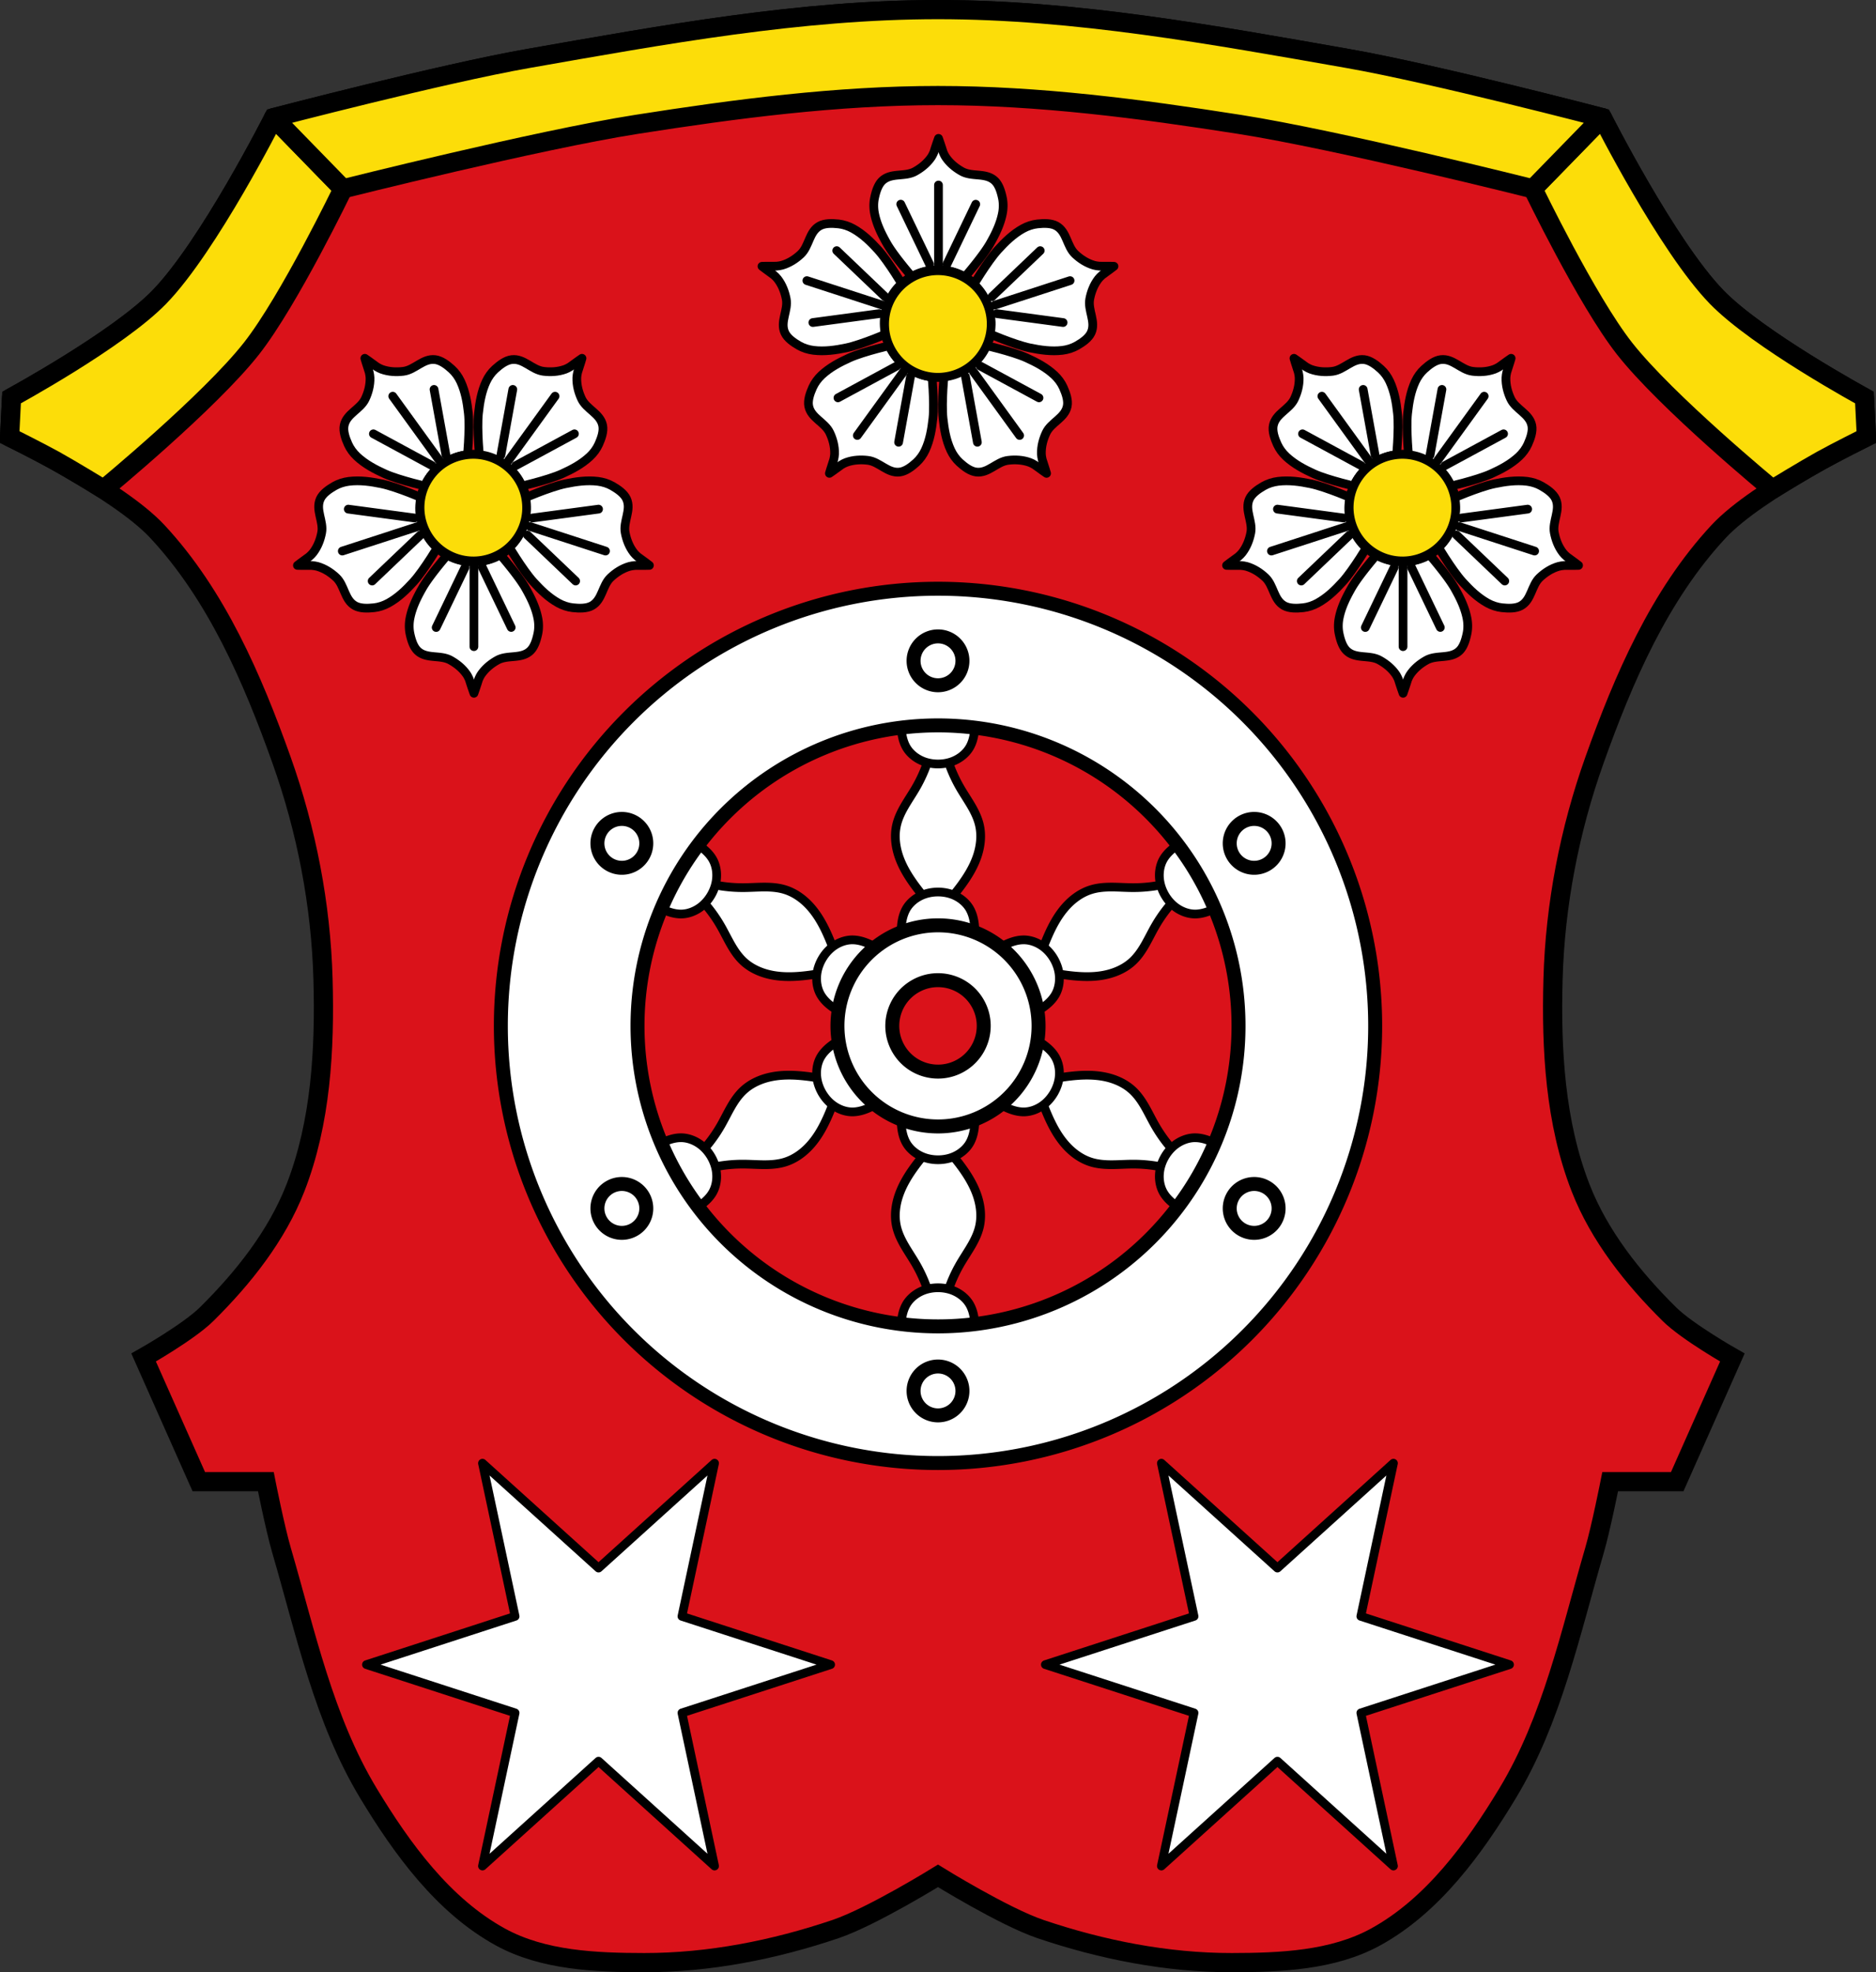<svg xmlns="http://www.w3.org/2000/svg" xmlns:xlink="http://www.w3.org/1999/xlink" viewBox="0 0 1074.84 1130"><rect x="0" y="0" width="1074.84" height="1130" fill="#333333" stroke="none"/><defs><path id="h" d="m-787.73 192.94 30.05-16.272" stroke="#000" stroke-width="4.467" fill="#fff" stroke-linecap="round"/><path id="a" d="M-736.25 60.09s-1.081 2.953-2.368 7.07c-.417.98-.867 1.873-1.311 2.526-2.19 3.225-5.243 5.627-8.369 7.354-5.207 2.877-12.138.472-16.692 4.688-2.224 2.059-3.334 5.652-4.02 8.954-.523 2.504-.486 5.26 0 7.775 1.087 5.623 3.643 10.751 6.346 15.494 4.051 7.108 14.554 18.975 14.554 18.975s8.21 7.215 11.864.477c3.657 6.737 11.864-.477 11.864-.477s10.48-11.867 14.531-18.975c2.703-4.743 5.258-9.871 6.346-15.494.486-2.515.523-5.271 0-7.775-.69-3.302-1.776-6.895-4-8.954-4.554-4.216-11.509-1.81-16.715-4.688-3.126-1.728-6.156-4.129-8.346-7.354-.461-.679-.925-1.612-1.357-2.639l-.023-.084a182.824 182.824 0 0 0-2.299-6.877z" stroke-linejoin="round" stroke="#000" stroke-width="4.467" fill="#fff"/><path id="d" d="M-714.93 151.65c0 14.05-11.591 25.436-25.89 25.436-14.299 0-25.89-11.388-25.89-25.436 0-14.05 11.591-25.436 25.89-25.436 14.299 0 25.89 11.388 25.89 25.436z" stroke-width="4.203" stroke-linejoin="round" stroke="#000" stroke-linecap="round"/><path id="e" d="m-765.04 145.46-38.607-12.548" stroke="#000" stroke-width="4.467" fill="#fff" stroke-linecap="round"/><path id="f" d="m-788.36 117.56 24.723 23.586" stroke="#000" stroke-width="4.467" fill="#fff" stroke-linecap="round"/><path id="g" d="m-754.01 179.33-23.811 32.877" stroke="#000" stroke-width="4.467" fill="#fff" stroke-linecap="round"/><path id="c" d="m-755.59 93.76 14.789 30.803" stroke="#000" stroke-width="4.467" fill="#fff" stroke-linecap="round"/><path id="i" d="m-707.49 145.46 38.607-12.548" stroke="#000" stroke-width="4.467" fill="#fff" stroke-linecap="round"/><path id="j" d="m-684.17 117.56-24.723 23.586" stroke="#000" stroke-width="4.467" fill="#fff" stroke-linecap="round"/><path id="k" d="m-718.52 179.33 23.811 32.877" stroke="#000" stroke-width="4.467" fill="#fff" stroke-linecap="round"/><path id="l" d="m-684.79 192.94-30.05-16.272" stroke="#000" stroke-width="4.467" fill="#fff" stroke-linecap="round"/><path id="b" d="M-736.26 124.56V83.966" stroke="#000" stroke-width="4.467" fill="#fff" stroke-linecap="round"/></defs><path d="M302.5 33.531c-49.11 8.613-145.69 33.875-145.69 33.875s-37.2 73.63-65.5 102.78c-23.781 24.499-84.69 57.59-84.69 57.59L5.495 250.37s61.85 29.649 84.69 54.19c33.855 36.38 54.48 84.22 71.16 131.03 14.273 40.06 22.535 82.83 23.719 125.34 1.12 40.23-1.18 82.22-15.813 119.72-10.707 27.437-29.877 51.565-50.812 72.28-10.391 10.282-36.16 24.844-36.16 24.844l31.625 71.16h38.41s5.242 26.526 9.03 39.5c13.785 47.21 24.275 96.84 49.688 138.94 19.275 31.935 42.962 64.48 75.66 82.44 24.466 13.437 54.56 14.649 82.47 14.688 37.07.051 74.41-7.339 109.53-19.219 20.894-7.07 58.719-30.5 58.719-30.5s37.856 23.432 58.75 30.5c35.12 11.88 72.46 19.27 109.53 19.219 27.913-.038 57.971-1.251 82.44-14.688 32.695-17.956 56.41-50.5 75.69-82.44 25.412-42.1 35.902-91.73 49.688-138.94 3.789-12.974 9.03-39.5 9.03-39.5h38.41l31.594-71.16s-25.734-14.561-36.12-24.844c-20.935-20.716-40.11-44.844-50.813-72.28-14.633-37.496-16.933-79.48-15.813-119.72 1.183-42.511 9.446-85.28 23.719-125.34 16.678-46.811 37.27-94.65 71.12-131.03 22.837-24.538 84.72-54.19 84.72-54.19l-1.125-22.594s-60.938-33.09-84.72-57.59c-28.29-29.15-65.5-102.78-65.5-102.78s-96.58-25.26-145.69-33.875c-77.67-13.622-156.05-28.03-234.91-28.03-78.86 0-157.23 14.409-234.91 28.03z" style="fill:#da121a;stroke:#000;stroke-width:11"/><path style="fill:#fcdd09;stroke:#000;stroke-width:11;stroke-linejoin:round" d="m6.62 227.78-1.125 22.594s17.19 8.588 25.587 13.241c9.579 5.305 28.27 16.722 28.27 16.722s60.667-49.975 84.74-80.66c21.696-27.655 52.43-91.49 52.43-91.49l-39.718-40.785s-37.2 73.63-65.5 102.78c-23.777 24.497-84.69 57.59-84.69 57.59zM1068.22 227.78l1.125 22.594s-17.19 8.588-25.587 13.241c-9.578 5.305-28.27 16.722-28.27 16.722s-60.667-49.975-84.74-80.66c-21.696-27.655-52.43-91.49-52.43-91.49l39.718-40.785s37.21 73.63 65.5 102.78c23.777 24.497 84.69 57.59 84.69 57.59z"/><path style="fill:#fcdd09;stroke:#000;stroke-width:11;stroke-linejoin:round" d="M537.4 5.5c-78.86 0-157.23 14.409-234.91 28.03-49.11 8.613-145.69 33.875-145.69 33.875l39.719 40.781s111.38-28.01 168.03-36.906c57.18-8.98 114.97-16.531 172.84-16.531 57.877 0 115.67 7.552 172.84 16.531 56.651 8.897 168.03 36.906 168.03 36.906l39.719-40.781s-96.58-25.26-145.69-33.875C694.618 19.908 616.238 5.5 537.378 5.5z"/><path style="fill:#fff;stroke:#000;stroke-width:5;stroke-linecap:round;stroke-linejoin:round" d="m276.43 838.35 18.688 87.75-85.16 27.656 85.16 27.656-18.688 87.75 66.5-60.09 66.47 60.09-18.688-87.75 85.19-27.656-85.19-27.656 18.688-87.75-66.47 60.09zm388.97 0 18.719 87.75-85.19 27.656 85.19 27.656-18.719 87.75 66.5-60.09 66.47 60.09-18.688-87.75 85.19-27.656-85.19-27.656 18.688-87.75-66.47 60.09z"/><use height="100%" width="100%" xlink:href="#a" transform="translate(1361.57 12.05) scale(1.119)"/><use height="100%" width="100%" xlink:href="#b" transform="translate(1361.57 12.05) scale(1.119)"/><use height="100%" width="100%" xlink:href="#c" transform="translate(1361.57 12.05) scale(1.119)"/><path d="m559.053 117.003-16.555 34.48" style="fill:#fff;stroke:#000;stroke-width:5;stroke-linecap:round"/><use style="fill:#fff" transform="matrix(1.179 0 0 1.2 1410.901 3.341)" xlink:href="#d" width="100%" height="100%"/><path d="M436.57 152.566s2.77 2.172 6.711 4.969c.9.782 1.694 1.57 2.235 2.269 2.676 3.447 4.177 7.528 4.934 11.453 1.261 6.538-3.698 13.086-.785 19.392 1.423 3.08 4.864 5.505 8.14 7.382 2.485 1.422 5.432 2.337 8.277 2.69 6.362.787 12.706-.158 18.69-1.395 8.966-1.853 25.235-8.929 25.235-8.929s10.521-6.243 4.613-12.464c8.437-1.561 3.597-12.794 3.597-12.794s-9.011-15.263-15.172-22.034c-4.114-4.523-8.689-9.011-14.3-12.116-2.508-1.388-5.43-2.381-8.276-2.69-3.754-.409-7.954-.495-10.916 1.16-6.064 3.392-5.91 11.625-10.774 16.173-2.92 2.73-6.526 5.125-10.717 6.34-.882.257-2.036.428-3.279.532-.03 0-.067-.004-.097-.004-4.72-.05-8.117.069-8.117.069z" style="fill:#fff;stroke:#000;stroke-width:5;stroke-linejoin:round"/><use height="100%" width="100%" xlink:href="#e" transform="translate(1361.57 12.05) scale(1.119)"/><path style="fill:#fff;stroke:#000;stroke-width:5;stroke-linecap:round" id="m" d="m465.719 184.804 37.909-5.087"/><use height="100%" width="100%" xlink:href="#f" transform="translate(1361.57 12.05) scale(1.119)"/><use style="fill:#fff" transform="matrix(.364 -1.121 1.141 .371 634.309 -701.622)" xlink:href="#d" width="100%" height="100%"/><path d="M475.2 271.22s2.92-1.968 6.791-4.858c1.022-.616 2.016-1.13 2.847-1.43 4.104-1.485 8.448-1.658 12.414-1.171 6.61.81 11.317 7.542 18.211 6.71 3.37-.406 6.739-2.935 9.527-5.476 2.118-1.926 3.894-4.45 5.106-7.049 2.706-5.811 3.756-12.138 4.42-18.213.995-9.104-.735-26.759-.735-26.759s-2.706-11.931-10.443-8.222c1.108-8.508-11.068-7.357-11.068-7.357s-17.293 3.877-25.633 7.66c-5.565 2.526-11.25 5.497-15.927 9.882-2.092 1.96-3.935 4.436-5.105 7.048-1.543 3.447-2.917 7.417-2.25 10.745 1.361 6.813 9.245 9.198 12.076 15.225 1.7 3.619 2.869 7.785 2.738 12.147-.028.92-.22 2.07-.503 3.284-.01.029-.024.062-.035.091-1.498 4.477-2.43 7.744-2.43 7.744z" style="fill:#fff;stroke:#000;stroke-width:5;stroke-linejoin:round"/><use height="100%" width="100%" xlink:href="#g" transform="translate(1361.57 12.05) scale(1.119)"/><path style="fill:#fff;stroke:#000;stroke-width:5;stroke-linecap:round" id="n" d="m514.849 253.4 6.817-37.636"/><use height="100%" width="100%" xlink:href="#h" transform="translate(1361.57 12.05) scale(1.119)"/><use style="fill:#fff" transform="matrix(-.955 -.692 .704 -.972 -276.788 -179.6)" xlink:href="#d" width="100%" height="100%"/><path d="M638.249 152.566s-2.77 2.172-6.71 4.969c-.9.782-1.694 1.57-2.236 2.269-2.675 3.447-4.176 7.528-4.933 11.453-1.262 6.538 3.697 13.086.785 19.392-1.423 3.08-4.864 5.505-8.14 7.382-2.486 1.422-5.433 2.337-8.277 2.69-6.363.787-12.706-.158-18.69-1.395-8.967-1.853-25.236-8.929-25.236-8.929s-10.521-6.243-4.613-12.464c-8.437-1.561-3.596-12.794-3.596-12.794s9.01-15.263 15.172-22.034c4.113-4.523 8.688-9.011 14.299-12.116 2.508-1.388 5.43-2.381 8.276-2.69 3.755-.409 7.955-.495 10.916 1.16 6.064 3.392 5.91 11.625 10.775 16.173 2.92 2.73 6.526 5.125 10.716 6.34.883.257 2.037.428 3.28.532.03 0 .066-.004.097-.004 4.72-.05 8.116.069 8.116.069z" style="fill:#fff;stroke:#000;stroke-width:5;stroke-linejoin:round"/><use height="100%" width="100%" xlink:href="#i" transform="translate(1361.57 12.05) scale(1.119)"/><path style="fill:#fff;stroke:#000;stroke-width:5;stroke-linecap:round" id="o" d="m609.1 184.804-37.909-5.087"/><use height="100%" width="100%" xlink:href="#j" transform="translate(1361.57 12.05) scale(1.119)"/><use style="fill:#fff" transform="matrix(-.364 -1.121 -1.141 .371 440.51 -701.622)" xlink:href="#d" width="100%" height="100%"/><path d="M599.62 271.22s-2.92-1.968-6.792-4.858c-1.022-.616-2.016-1.13-2.847-1.43-4.103-1.485-8.448-1.658-12.414-1.171-6.61.81-11.316 7.542-18.21 6.71-3.37-.406-6.74-2.935-9.528-5.476-2.118-1.926-3.894-4.45-5.105-7.049-2.707-5.811-3.757-12.138-4.42-18.213-.996-9.104.735-26.759.735-26.759s2.705-11.931 10.442-8.222c-1.108-8.508 11.069-7.357 11.069-7.357s17.292 3.877 25.633 7.66c5.564 2.526 11.25 5.497 15.926 9.882 2.092 1.96 3.936 4.436 5.106 7.048 1.542 3.447 2.917 7.417 2.25 10.745-1.362 6.813-9.245 9.198-12.076 15.225-1.7 3.619-2.87 7.785-2.738 12.147.028.92.219 2.07.502 3.284.01.029.025.062.035.091 1.499 4.477 2.431 7.744 2.431 7.744z" style="fill:#fff;stroke:#000;stroke-width:5;stroke-linejoin:round"/><use height="100%" width="100%" xlink:href="#k" transform="translate(1361.57 12.05) scale(1.119)"/><path style="fill:#fff;stroke:#000;stroke-width:5;stroke-linecap:round" id="p" d="m559.982 253.4-6.817-37.636"/><use height="100%" width="100%" xlink:href="#l" transform="translate(1361.57 12.05) scale(1.119)"/><use height="100%" width="100%" style="fill:#fcdd09" xlink:href="#d" transform="matrix(.955 -.692 -.704 -.972 1351.61 -179.6)"/><use height="100%" width="100%" xlink:href="#a" transform="matrix(1.119 0 0 -1.119 1627.74 464.46)"/><use height="100%" width="100%" xlink:href="#b" transform="matrix(1.119 0 0 -1.119 1627.74 464.46)"/><use height="100%" width="100%" xlink:href="#c" transform="matrix(1.119 0 0 -1.119 1627.74 464.46)"/><path style="fill:#fff;stroke:#000;stroke-width:5;stroke-linecap:round" id="q" d="m825.223 359.507-16.555-34.48"/><use height="100%" width="100%" style="fill:#fff" xlink:href="#d" transform="matrix(1.179 0 0 -1.2 1677.071 473.169)"/><path style="fill:#fff;stroke:#000;stroke-width:5;stroke-linejoin:round" id="r" d="M702.74 323.944s2.77-2.172 6.711-4.969c.9-.782 1.694-1.57 2.235-2.269 2.676-3.447 4.177-7.528 4.934-11.453 1.261-6.538-3.698-13.086-.785-19.392 1.423-3.08 4.864-5.505 8.14-7.382 2.485-1.422 5.432-2.337 8.277-2.69 6.362-.787 12.706.158 18.69 1.395 8.966 1.853 25.235 8.929 25.235 8.929s10.521 6.243 4.613 12.464c8.437 1.561 3.597 12.794 3.597 12.794s-9.011 15.263-15.172 22.034c-4.114 4.523-8.689 9.011-14.3 12.116-2.508 1.388-5.43 2.381-8.276 2.69-3.754.409-7.954.495-10.916-1.16-6.064-3.392-5.91-11.625-10.774-16.173-2.92-2.73-6.526-5.125-10.717-6.34-.882-.257-2.036-.428-3.279-.532-.03 0-.067.004-.097.004-4.72.05-8.117-.069-8.117-.069z"/><use height="100%" width="100%" xlink:href="#e" transform="matrix(1.119 0 0 -1.119 1627.74 464.46)"/><use height="100%" width="100%" y="0" x="0" xlink:href="#m" id="s" transform="matrix(1 0 0 -1 266.17 476.51)"/><use height="100%" width="100%" xlink:href="#f" transform="matrix(1.119 0 0 -1.119 1627.74 464.46)"/><use height="100%" width="100%" style="fill:#fff" xlink:href="#d" transform="matrix(.364 1.121 1.141 -.371 900.479 1178.132)"/><path style="fill:#fff;stroke:#000;stroke-width:5;stroke-linejoin:round" id="t" d="M741.37 205.29s2.92 1.968 6.791 4.858c1.022.616 2.016 1.13 2.847 1.43 4.104 1.485 8.448 1.658 12.414 1.172 6.61-.81 11.317-7.543 18.211-6.711 3.37.406 6.739 2.935 9.527 5.476 2.118 1.926 3.894 4.45 5.106 7.049 2.706 5.811 3.756 12.138 4.42 18.213.995 9.104-.735 26.759-.735 26.759s-2.706 11.931-10.443 8.222c1.108 8.508-11.068 7.357-11.068 7.357s-17.293-3.877-25.633-7.66c-5.565-2.526-11.25-5.497-15.927-9.882-2.092-1.96-3.935-4.436-5.105-7.048-1.543-3.447-2.917-7.417-2.25-10.745 1.361-6.813 9.245-9.198 12.076-15.225 1.7-3.619 2.869-7.785 2.738-12.147-.028-.92-.22-2.07-.503-3.284-.01-.029-.024-.062-.035-.091-1.498-4.477-2.43-7.744-2.43-7.744z"/><use height="100%" width="100%" xlink:href="#g" transform="matrix(1.119 0 0 -1.119 1627.74 464.46)"/><use height="100%" width="100%" y="0" x="0" xlink:href="#n" id="u" transform="matrix(1 0 0 -1 266.17 476.51)"/><use height="100%" width="100%" xlink:href="#h" transform="matrix(1.119 0 0 -1.119 1627.74 464.46)"/><use height="100%" width="100%" style="fill:#fff" xlink:href="#d" transform="matrix(-.955 .692 .704 .972 -10.618 656.11)"/><path style="fill:#fff;stroke:#000;stroke-width:5;stroke-linejoin:round" id="v" d="M904.419 323.944s-2.77-2.172-6.71-4.969c-.9-.782-1.694-1.57-2.236-2.269-2.675-3.447-4.176-7.528-4.933-11.453-1.262-6.538 3.697-13.086.785-19.392-1.423-3.08-4.864-5.505-8.14-7.382-2.486-1.422-5.433-2.337-8.277-2.69-6.363-.787-12.706.158-18.69 1.395-8.967 1.853-25.236 8.929-25.236 8.929s-10.521 6.243-4.613 12.464c-8.437 1.561-3.596 12.794-3.596 12.794s9.01 15.263 15.172 22.034c4.113 4.523 8.688 9.011 14.299 12.116 2.508 1.388 5.43 2.381 8.276 2.69 3.755.409 7.955.495 10.916-1.16 6.064-3.392 5.91-11.625 10.775-16.173 2.92-2.73 6.526-5.125 10.716-6.34.883-.257 2.037-.428 3.28-.532.03 0 .066.004.097.004 4.72.05 8.116-.069 8.116-.069z"/><use height="100%" width="100%" xlink:href="#i" transform="matrix(1.119 0 0 -1.119 1627.74 464.46)"/><use height="100%" width="100%" y="0" x="0" xlink:href="#o" id="w" transform="matrix(1 0 0 -1 266.17 476.51)"/><use height="100%" width="100%" xlink:href="#j" transform="matrix(1.119 0 0 -1.119 1627.74 464.46)"/><use height="100%" width="100%" style="fill:#fff" xlink:href="#d" transform="matrix(-.364 1.121 -1.141 -.371 706.68 1178.132)"/><path style="fill:#fff;stroke:#000;stroke-width:5;stroke-linejoin:round" id="x" d="M865.79 205.29s-2.92 1.968-6.792 4.858c-1.022.616-2.016 1.13-2.847 1.43-4.103 1.485-8.448 1.658-12.414 1.172-6.61-.81-11.316-7.543-18.21-6.711-3.37.406-6.74 2.935-9.528 5.476-2.118 1.926-3.894 4.45-5.105 7.049-2.707 5.811-3.757 12.138-4.42 18.213-.996 9.104.735 26.759.735 26.759s2.705 11.931 10.442 8.222c-1.108 8.508 11.069 7.357 11.069 7.357s17.292-3.877 25.633-7.66c5.564-2.526 11.25-5.497 15.926-9.882 2.092-1.96 3.936-4.436 5.106-7.048 1.542-3.447 2.917-7.417 2.25-10.745-1.362-6.813-9.245-9.198-12.076-15.225-1.7-3.619-2.87-7.785-2.738-12.147.028-.92.219-2.07.502-3.284.01-.029.025-.062.035-.091 1.499-4.477 2.431-7.744 2.431-7.744z"/><use height="100%" width="100%" xlink:href="#k" transform="matrix(1.119 0 0 -1.119 1627.74 464.46)"/><use height="100%" width="100%" y="0" x="0" xlink:href="#p" id="y" transform="matrix(1 0 0 -1 266.17 476.51)"/><use height="100%" width="100%" xlink:href="#l" transform="matrix(1.119 0 0 -1.119 1627.74 464.46)"/><use height="100%" width="100%" style="fill:#fcdd09" xlink:href="#d" transform="matrix(.955 .692 -.704 .972 1617.78 656.11)"/><use height="100%" width="100%" xlink:href="#a" transform="matrix(1.119 0 0 -1.119 1095.4 464.46)"/><use height="100%" width="100%" xlink:href="#b" transform="matrix(1.119 0 0 -1.119 1095.4 464.46)"/><use height="100%" width="100%" xlink:href="#c" transform="matrix(1.119 0 0 -1.119 1095.4 464.46)"/><use height="100%" width="100%" xlink:href="#q" transform="translate(-532.34)"/><use height="100%" width="100%" style="fill:#fff" xlink:href="#d" transform="matrix(1.179 0 0 -1.2 1144.731 473.169)"/><use height="100%" width="100%" xlink:href="#r" transform="translate(-532.34)"/><use height="100%" width="100%" xlink:href="#e" transform="matrix(1.119 0 0 -1.119 1095.4 464.46)"/><use height="100%" width="100%" xlink:href="#s" transform="translate(-532.34)"/><use height="100%" width="100%" xlink:href="#f" transform="matrix(1.119 0 0 -1.119 1095.4 464.46)"/><use height="100%" width="100%" style="fill:#fff" xlink:href="#d" transform="matrix(.364 1.121 1.141 -.371 368.139 1178.132)"/><use height="100%" width="100%" xlink:href="#t" transform="translate(-532.34)"/><use height="100%" width="100%" xlink:href="#g" transform="matrix(1.119 0 0 -1.119 1095.4 464.46)"/><use height="100%" width="100%" xlink:href="#u" transform="translate(-532.34)"/><use height="100%" width="100%" xlink:href="#h" transform="matrix(1.119 0 0 -1.119 1095.4 464.46)"/><use height="100%" width="100%" style="fill:#fff" xlink:href="#d" transform="matrix(-.955 .692 .704 .972 -542.958 656.11)"/><use height="100%" width="100%" xlink:href="#v" transform="translate(-532.34)"/><use height="100%" width="100%" xlink:href="#i" transform="matrix(1.119 0 0 -1.119 1095.4 464.46)"/><use height="100%" width="100%" xlink:href="#w" transform="translate(-532.34)"/><use height="100%" width="100%" xlink:href="#j" transform="matrix(1.119 0 0 -1.119 1095.4 464.46)"/><use height="100%" width="100%" style="fill:#fff" xlink:href="#d" transform="matrix(-.364 1.121 -1.141 -.371 174.34 1178.132)"/><use height="100%" width="100%" xlink:href="#x" transform="translate(-532.34)"/><use height="100%" width="100%" xlink:href="#k" transform="matrix(1.119 0 0 -1.119 1095.4 464.46)"/><use height="100%" width="100%" xlink:href="#y" transform="translate(-532.34)"/><use height="100%" width="100%" xlink:href="#l" transform="matrix(1.119 0 0 -1.119 1095.4 464.46)"/><use height="100%" width="100%" style="fill:#fcdd09" xlink:href="#d" transform="matrix(.955 .692 -.704 .972 1085.44 656.11)"/><path d="M-557.22 407.143a82.382 82.382 0 0 1-8.985 22.464c-4.021 6.893-9.132 13.4-10.91 21.18-1.39 6.078-.594 12.517 1.49 18.393 2.084 5.876 5.407 11.24 9.1 16.263 3.418 4.65 7.174 9.05 11.23 13.157h3.852a119.175 119.175 0 0 0 11.23-13.157c3.693-5.023 7.016-10.387 9.1-16.263 2.083-5.876 2.879-12.315 1.49-18.393-1.778-7.779-6.889-14.287-10.91-21.18a82.382 82.382 0 0 1-8.985-22.464l-3.851.644zm-131.616 75.988-1.37 3.658-2.481 3.014a82.374 82.374 0 0 1 14.962 19.011c3.959 6.93 7.04 14.61 12.887 20.04 4.569 4.241 10.543 6.77 16.674 7.904 6.13 1.133 12.436.938 18.633.252a119.189 119.189 0 0 0 17.01-3.149l.962-1.666.963-1.668a119.19 119.19 0 0 0-5.779-16.304c-2.504-5.71-5.486-11.27-9.533-16.012-4.047-4.743-9.226-8.653-15.184-10.488-7.626-2.35-15.817-1.177-23.797-1.141a82.382 82.382 0 0 1-23.947-3.451zm270.934 0a82.381 82.381 0 0 1-23.948 3.451c-7.98-.036-16.17-1.21-23.796 1.14-5.958 1.836-11.137 5.746-15.184 10.489-4.047 4.742-7.03 10.302-9.533 16.012a119.19 119.19 0 0 0-5.78 16.304l.963 1.668.963 1.666a119.189 119.189 0 0 0 17.01 3.149c6.196.686 12.502.881 18.633-.252 6.13-1.134 12.105-3.663 16.674-7.904 5.848-5.43 8.928-13.11 12.886-20.04a82.374 82.374 0 0 1 14.963-19.011l-2.482-3.014zm-220.971 110.883c-3.118.007-6.226.242-9.291.808-6.13 1.134-12.105 3.663-16.674 7.905-5.848 5.429-8.928 13.11-12.887 20.039a82.375 82.375 0 0 1-14.962 19.011l2.482 3.014 1.37 3.658a82.38 82.38 0 0 1 23.946-3.451c7.98.036 16.171 1.21 23.797-1.14 5.958-1.836 11.137-5.746 15.184-10.489 4.047-4.742 7.03-10.302 9.533-16.012a119.186 119.186 0 0 0 5.78-16.304l-.964-1.668-.962-1.666a119.189 119.189 0 0 0-17.01-3.149c-3.098-.343-6.224-.563-9.342-.556zm171.008 0c-3.118-.007-6.244.213-9.342.556a119.189 119.189 0 0 0-17.01 3.149l-.963 1.666-.963 1.668a119.186 119.186 0 0 0 5.78 16.304c2.503 5.71 5.486 11.27 9.533 16.012 4.047 4.743 9.226 8.653 15.184 10.488 7.625 2.35 15.817 1.177 23.796 1.141a82.379 82.379 0 0 1 23.948 3.451l1.369-3.658 2.482-3.014a82.375 82.375 0 0 1-14.963-19.011c-3.958-6.93-7.038-14.61-12.886-20.04-4.57-4.241-10.544-6.77-16.674-7.904-3.065-.566-6.173-.801-9.291-.808zm-87.43 38.968a119.175 119.175 0 0 0-11.23 13.157c-3.693 5.023-7.016 10.387-9.1 16.263-2.084 5.876-2.88 12.315-1.49 18.393 1.778 7.78 6.889 14.287 10.91 21.18a82.357 82.357 0 0 1 8.984 22.46l3.852-.64 3.851.64a82.357 82.357 0 0 1 8.985-22.46c4.021-6.893 9.132-13.4 10.91-21.18 1.389-6.078.593-12.517-1.49-18.393-2.084-5.876-5.407-11.24-9.1-16.263a119.173 119.173 0 0 0-11.23-13.157h-1.926z" style="fill:#fff;stroke:#000;stroke-width:5;stroke-linecap:round;stroke-linejoin:round;stroke-miterlimit:4;stroke-dasharray:none;stroke-opacity:1" transform="translate(1090.795 22)"/><path d="M-573.791 383.084a51.88 51.88 0 0 0-.68 11.346c.196 3.917.865 7.892 2.723 11.345 2.192 4.075 6.19 7.096 10.437 8.623 4.982 1.792 10.901 1.792 15.883 0 4.247-1.527 8.246-4.548 10.438-8.623 1.858-3.453 2.527-7.428 2.722-11.345a51.88 51.88 0 0 0-.68-11.346l-20.421 6.809zm-127.596 73.668-4.314 21.09-16.108 14.281a51.886 51.886 0 0 0 9.487 6.262c3.49 1.789 7.267 3.196 11.187 3.314 4.625.14 9.24-1.812 12.686-4.726 4.042-3.419 7.002-8.546 7.941-13.756.8-4.442.185-9.414-2.248-13.35-2.062-3.336-5.17-5.903-8.465-8.031a51.883 51.883 0 0 0-10.166-5.084zm296.035 0a51.883 51.883 0 0 0-10.166 5.084c-3.294 2.128-6.402 4.693-8.464 8.03-2.433 3.935-3.05 8.91-2.248 13.35.939 5.211 3.898 10.338 7.94 13.757 3.447 2.914 8.062 4.865 12.686 4.726 3.92-.118 7.698-1.525 11.188-3.314a51.886 51.886 0 0 0 9.486-6.262l-16.107-14.281zm-148.017 32.332c-2.725 0-5.45.448-7.942 1.344-4.246 1.527-8.245 4.548-10.437 8.623-1.858 3.453-2.527 7.429-2.723 11.345a51.88 51.88 0 0 0 .68 11.346l20.422-6.808 20.422 6.808c.641-3.741.869-7.554.68-11.346-.196-3.916-.865-7.892-2.723-11.345-2.192-4.075-6.191-7.096-10.438-8.623-2.49-.896-5.216-1.344-7.941-1.344zm-48.608 27.42c-4.624-.139-9.241 1.814-12.687 4.728-2.021 1.71-3.772 3.845-5.135 6.206-1.362 2.36-2.337 4.943-2.806 7.548-.801 4.442-.183 9.416 2.25 13.352 2.061 3.336 5.168 5.901 8.462 8.03a51.886 51.886 0 0 0 10.166 5.085l4.315-21.092 16.107-14.28a51.886 51.886 0 0 0-9.486-6.263c-3.49-1.788-7.266-3.196-11.186-3.314zm97.217 0c-3.92.118-7.697 1.526-11.187 3.314a51.886 51.886 0 0 0-9.487 6.262l16.108 14.281 4.314 21.09a51.878 51.878 0 0 0 10.166-5.084c3.294-2.128 6.403-4.693 8.465-8.03 2.433-3.935 3.049-8.91 2.248-13.35-.47-2.606-1.444-5.19-2.806-7.55-1.363-2.36-3.114-4.497-5.135-6.207-3.446-2.914-8.061-4.865-12.686-4.726zm-96.967 53.625a51.88 51.88 0 0 0-10.166 5.084c-3.294 2.128-6.402 4.693-8.464 8.03-2.433 3.935-3.05 8.91-2.248 13.35.939 5.211 3.898 10.338 7.94 13.757 3.447 2.914 8.062 4.865 12.686 4.726 3.92-.118 7.698-1.525 11.188-3.314a51.885 51.885 0 0 0 9.486-6.262l-16.107-14.281zm96.715 0-4.314 21.09-16.108 14.281a51.885 51.885 0 0 0 9.487 6.262c3.49 1.789 7.267 3.196 11.187 3.314 4.625.14 9.24-1.812 12.686-4.726 4.042-3.419 7.002-8.546 7.941-13.756.8-4.442.185-9.414-2.248-13.35-2.062-3.336-5.17-5.903-8.465-8.031a51.88 51.88 0 0 0-10.166-5.084zm-68.779 39.709a51.877 51.877 0 0 0-.68 11.346c.196 3.916.865 7.892 2.723 11.345 2.192 4.075 6.19 7.096 10.437 8.623 4.982 1.792 10.901 1.792 15.883 0 4.247-1.527 8.246-4.548 10.438-8.623 1.858-3.453 2.527-7.429 2.722-11.345a51.88 51.88 0 0 0-.68-11.346l-20.421 6.808zm-127.344 20.043c-3.92.118-7.697 1.525-11.187 3.314a51.88 51.88 0 0 0-9.487 6.262l16.108 14.281 4.314 21.09a51.883 51.883 0 0 0 10.166-5.084c3.294-2.128 6.403-4.693 8.465-8.03 2.433-3.935 3.049-8.91 2.248-13.35-.47-2.606-1.444-5.19-2.806-7.55-1.363-2.36-3.114-4.497-5.135-6.207-3.446-2.914-8.061-4.865-12.686-4.726zm295.531 0c-4.624-.139-9.24 1.814-12.685 4.728-2.021 1.71-3.772 3.845-5.135 6.205-1.362 2.36-2.337 4.944-2.806 7.55-.801 4.44-.185 9.415 2.248 13.35 2.062 3.337 5.17 5.902 8.464 8.03a51.891 51.891 0 0 0 10.166 5.086l4.315-21.092 16.107-14.281a51.88 51.88 0 0 0-9.486-6.262c-3.49-1.789-7.268-3.196-11.188-3.314zm-147.765 85.957c-2.725 0-5.45.448-7.942 1.344-4.246 1.527-8.245 4.548-10.437 8.623-1.858 3.453-2.527 7.429-2.723 11.345-.19 3.792.038 7.604.68 11.346l20.422-6.808 20.422 6.808a51.88 51.88 0 0 0 .68-11.346c-.196-3.916-.865-7.892-2.723-11.345-2.192-4.075-6.191-7.096-10.438-8.623-2.49-.896-5.216-1.344-7.941-1.344z" style="fill:#fff;stroke:#000;stroke-width:5;stroke-linecap:round;stroke-linejoin:round;stroke-miterlimit:4;stroke-dasharray:none;stroke-opacity:1" transform="translate(1090.795 22)"/><path d="M-553.37 315.32a250.47 250.47 0 0 0-250.468 250.47 250.47 250.47 0 0 0 250.469 250.47A250.47 250.47 0 0 0-302.9 565.79a250.47 250.47 0 0 0-250.47-250.47zm0 78.3a172.171 172.171 0 0 1 172.173 172.17A172.171 172.171 0 0 1-553.37 737.96a172.171 172.171 0 0 1-172.17-172.17 172.171 172.171 0 0 1 172.17-172.17z" style="opacity:1;fill:#fff;fill-opacity:1;fill-rule:evenodd;stroke:#000;stroke-width:8;stroke-linecap:round;stroke-linejoin:round;stroke-miterlimit:4;stroke-dasharray:none;stroke-opacity:1;paint-order:fill markers stroke" transform="translate(1090.795 22)"/><path d="M-553.37 508.178a57.612 57.612 0 0 0-57.61 57.611 57.612 57.612 0 0 0 57.61 57.613 57.612 57.612 0 0 0 57.612-57.613 57.612 57.612 0 0 0-57.611-57.611zm.563 31.422c8.845.198 17.375 4.872 22.121 13.093 7.233 12.528 2.94 28.547-9.587 35.78-12.528 7.232-28.547 2.941-35.78-9.586-7.232-12.528-2.94-28.547 9.588-35.78a26.072 26.072 0 0 1 13.658-3.507z" style="opacity:1;fill:#fff;fill-opacity:1;fill-rule:evenodd;stroke:#000;stroke-width:8;stroke-linecap:round;stroke-linejoin:round;stroke-miterlimit:4;stroke-dasharray:none;stroke-opacity:1;paint-order:fill markers stroke" transform="translate(1090.795 22)"/><path d="M-553.37 342.627a14 14 0 0 0-14 14 14 14 0 0 0 14 14 14 14 0 0 0 14-14 14 14 0 0 0-14-14zm-181.802 104.596a14 14 0 0 0-11.463 6.986 14 14 0 0 0 5.125 19.123 14 14 0 0 0 19.123-5.123 14 14 0 0 0-5.123-19.125 14 14 0 0 0-7.662-1.861zm363.606 0a14 14 0 0 0-7.663 1.861 14 14 0 0 0-5.123 19.125 14 14 0 0 0 19.123 5.123 14 14 0 0 0 5.125-19.123 14 14 0 0 0-11.462-6.986zM-733.85 656.387a14 14 0 0 0-7.66 1.861 14 14 0 0 0-5.125 19.125 14 14 0 0 0 19.125 5.123 14 14 0 0 0 5.123-19.123 14 14 0 0 0-11.463-6.986zm360.961 0a14 14 0 0 0-11.463 6.986 14 14 0 0 0 5.123 19.123 14 14 0 0 0 19.125-5.123 14 14 0 0 0-5.125-19.125 14 14 0 0 0-7.66-1.861zm-180.48 104.568a14 14 0 0 0-14 14 14 14 0 0 0 14 14 14 14 0 0 0 14-14 14 14 0 0 0-14-14z" style="opacity:1;fill:#fff;fill-opacity:1;fill-rule:evenodd;stroke:#000;stroke-width:8;stroke-linecap:round;stroke-linejoin:round;stroke-miterlimit:4;stroke-dasharray:none;stroke-opacity:1;paint-order:fill markers stroke" transform="translate(1090.795 22)"/></svg>